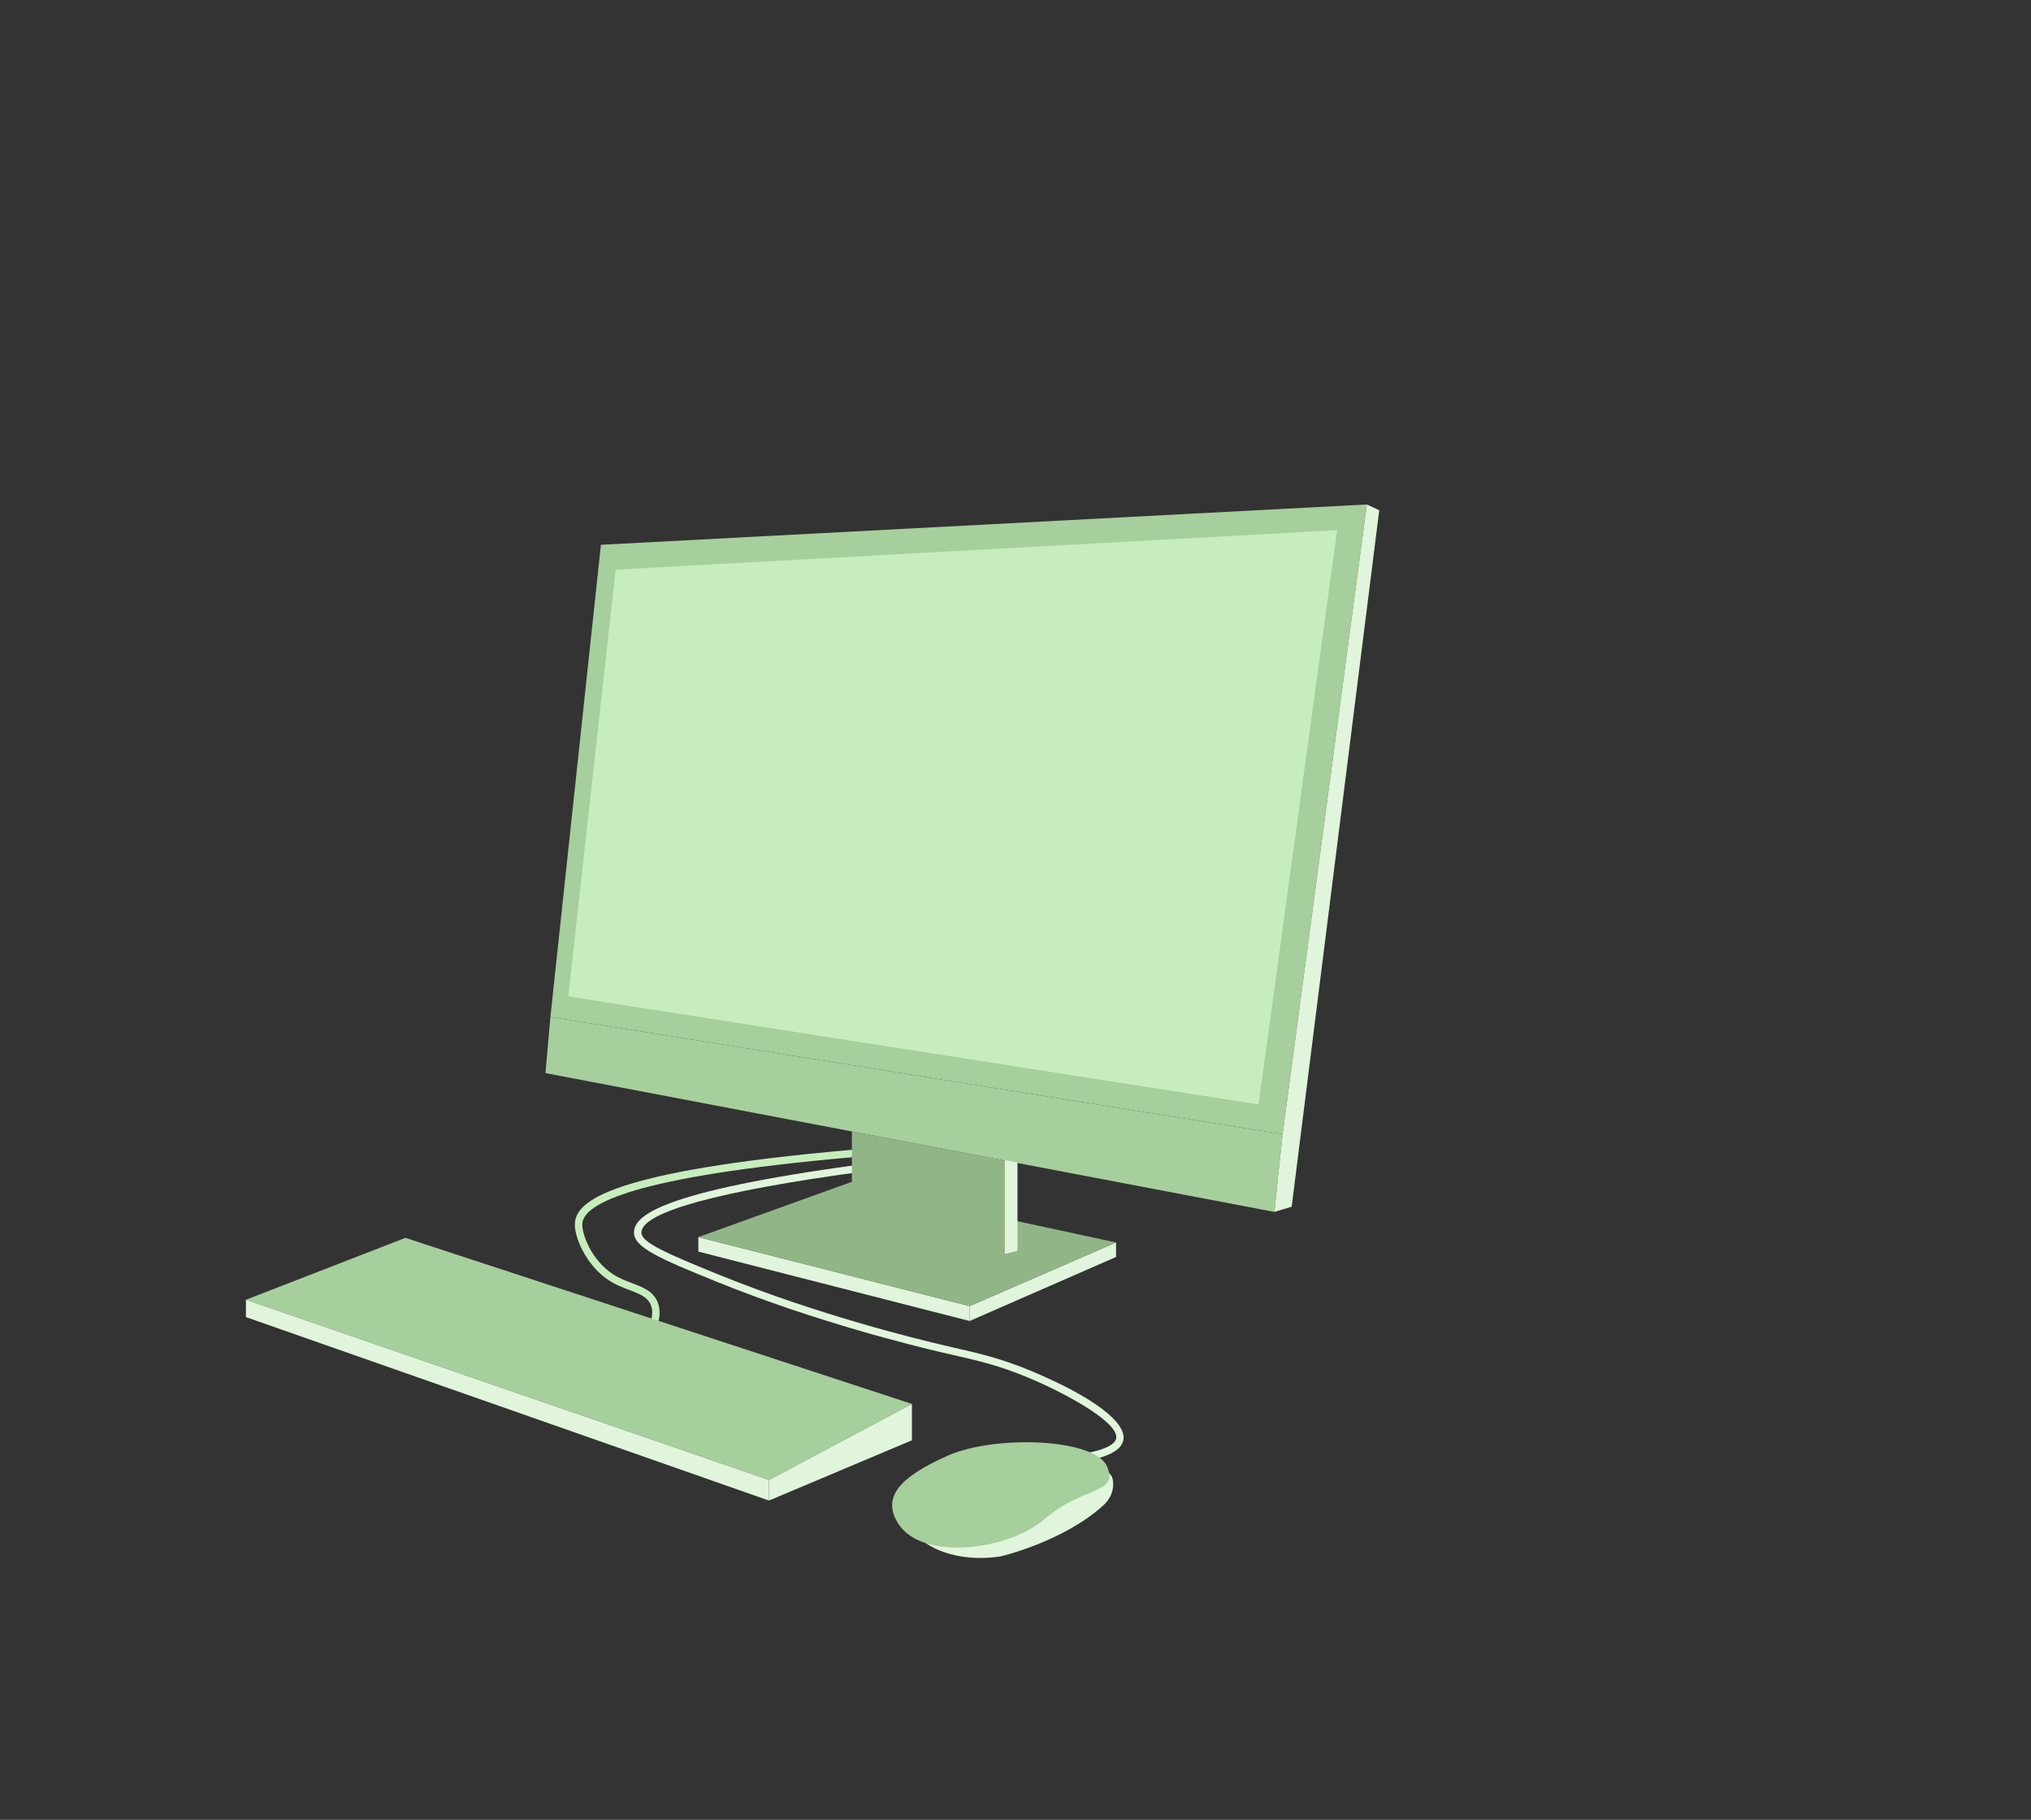 <?xml version="1.0" encoding="UTF-8"?>
<svg id="Layer_1" data-name="Layer 1" xmlns="http://www.w3.org/2000/svg" viewBox="0 0 249.33 223.38">
  <rect x="0" y="0" width="249.33" height="223.38" fill="#333333" stroke="none"/>
  <polygon points="137.01 152.51 137.01 154.29 119.03 162.15 119.03 160.32 137.01 152.51" style="fill: #e1f4dc;"/>
  <polygon points="85.73 151.85 85.73 153.63 119.03 162.15 119.03 160.32 85.73 151.85" style="fill: #e1f4dc;"/>
  <path d="m132.46,178.53c3.73-.57,4.46-1.46,4.56-1.94.43-2.01-6.45-5.69-10.89-7.53-3.52-1.46-6.05-2.04-9.26-2.77l-1.08-.25c-3.44-.79-15.62-3.77-27.73-8.68-7.12-2.89-10.27-4.24-10.23-6.11.04-1.97,3.01-4.98,28.06-8.35l.12.9c-17.78,2.39-27.21,4.98-27.27,7.47-.03,1.2,2.77,2.46,9.65,5.25,12.04,4.88,24.16,7.84,27.59,8.64l1.08.25c3.12.71,5.82,1.33,9.41,2.82,7.62,3.17,11.9,6.37,11.43,8.56-.27,1.28-2.01,2.15-5.31,2.66h0l-.14-.9Z" style="fill: #e1f4dc;"/>
  <path d="m80.74,162.54l-.87-.27c.26-.82.26-1.53.01-2.12-.41-.97-1.39-1.34-2.63-1.81-.77-.29-1.64-.62-2.47-1.16-2.81-1.8-4.36-5.42-4.2-7.12.24-2.57,4.04-6.29,34.03-8.93l.08.91c-27.03,2.38-32.97,5.72-33.2,8.11-.12,1.23,1.11,4.55,3.78,6.27.75.48,1.54.78,2.3,1.07,1.33.51,2.59.98,3.15,2.32.33.8.34,1.72.01,2.75Z" style="fill: #c7edbe;"/>
  <polygon points="49.77 151.94 30.19 159.54 94.4 181.66 111.95 172.33 49.77 151.94" style="fill: #a7ce9d;"/>
  <polygon points="30.19 161.67 94.4 184.19 94.4 181.66 30.19 159.54 30.19 161.67" style="fill: #e1f4dc;"/>
  <polygon points="111.95 176.79 94.4 184.19 94.4 181.66 111.95 172.33 111.95 176.79" style="fill: #e1f4dc;"/>
  <path d="m122.86,191.04s7.73-1.81,12.63-6.3c.78-.72,1.25-1.74,1.16-2.8-.04-.45-.16-.85-.45-1.05-.82-.56-22.53,8.53-22.53,8.53,0,0,3.26,2.53,9.19,1.62Z" style="fill: #e1f4dc;"/>
  <path d="m135.89,179.98c1.54,3.44-2.86,2.36-7.69,6.51-4.49,3.85-15.08,5.16-17.97.47-1.98-3.21.22-5.64,6.04-8.25s18.09-2.17,19.63,1.27Z" style="fill: #a7ce9d;"/>
  <g>
    <polygon points="157.45 139.22 67.57 124.82 73.77 66.87 167.8 61.92 157.45 139.22" style="fill: #a7ce9d;"/>
    <polygon points="75.58 69.93 164.15 65.07 154.51 135.57 69.76 122.31 75.58 69.93" style="fill: #c7edbe;"/>
    <polygon points="156.44 148.76 66.96 131.72 67.57 124.82 157.45 139.22 156.44 148.76" style="fill: #a7ce9d;"/>
    <polygon points="156.44 148.76 158.57 148.12 169.32 62.63 167.8 61.92 157.45 139.22 156.44 148.76" style="fill: #e1f4dc;"/>
    <polygon points="104.58 138.88 104.58 145.06 85.73 151.85 119.05 160.32 137.01 152.51 123.52 149.6 123.54 142.49 104.58 138.88" style="fill: #92b588;"/>
    <polygon points="124.91 142.69 124.91 153.53 123.36 153.91 123.36 142.39 124.91 142.69" style="fill: #e1f4dc;"/>
  </g>
</svg>